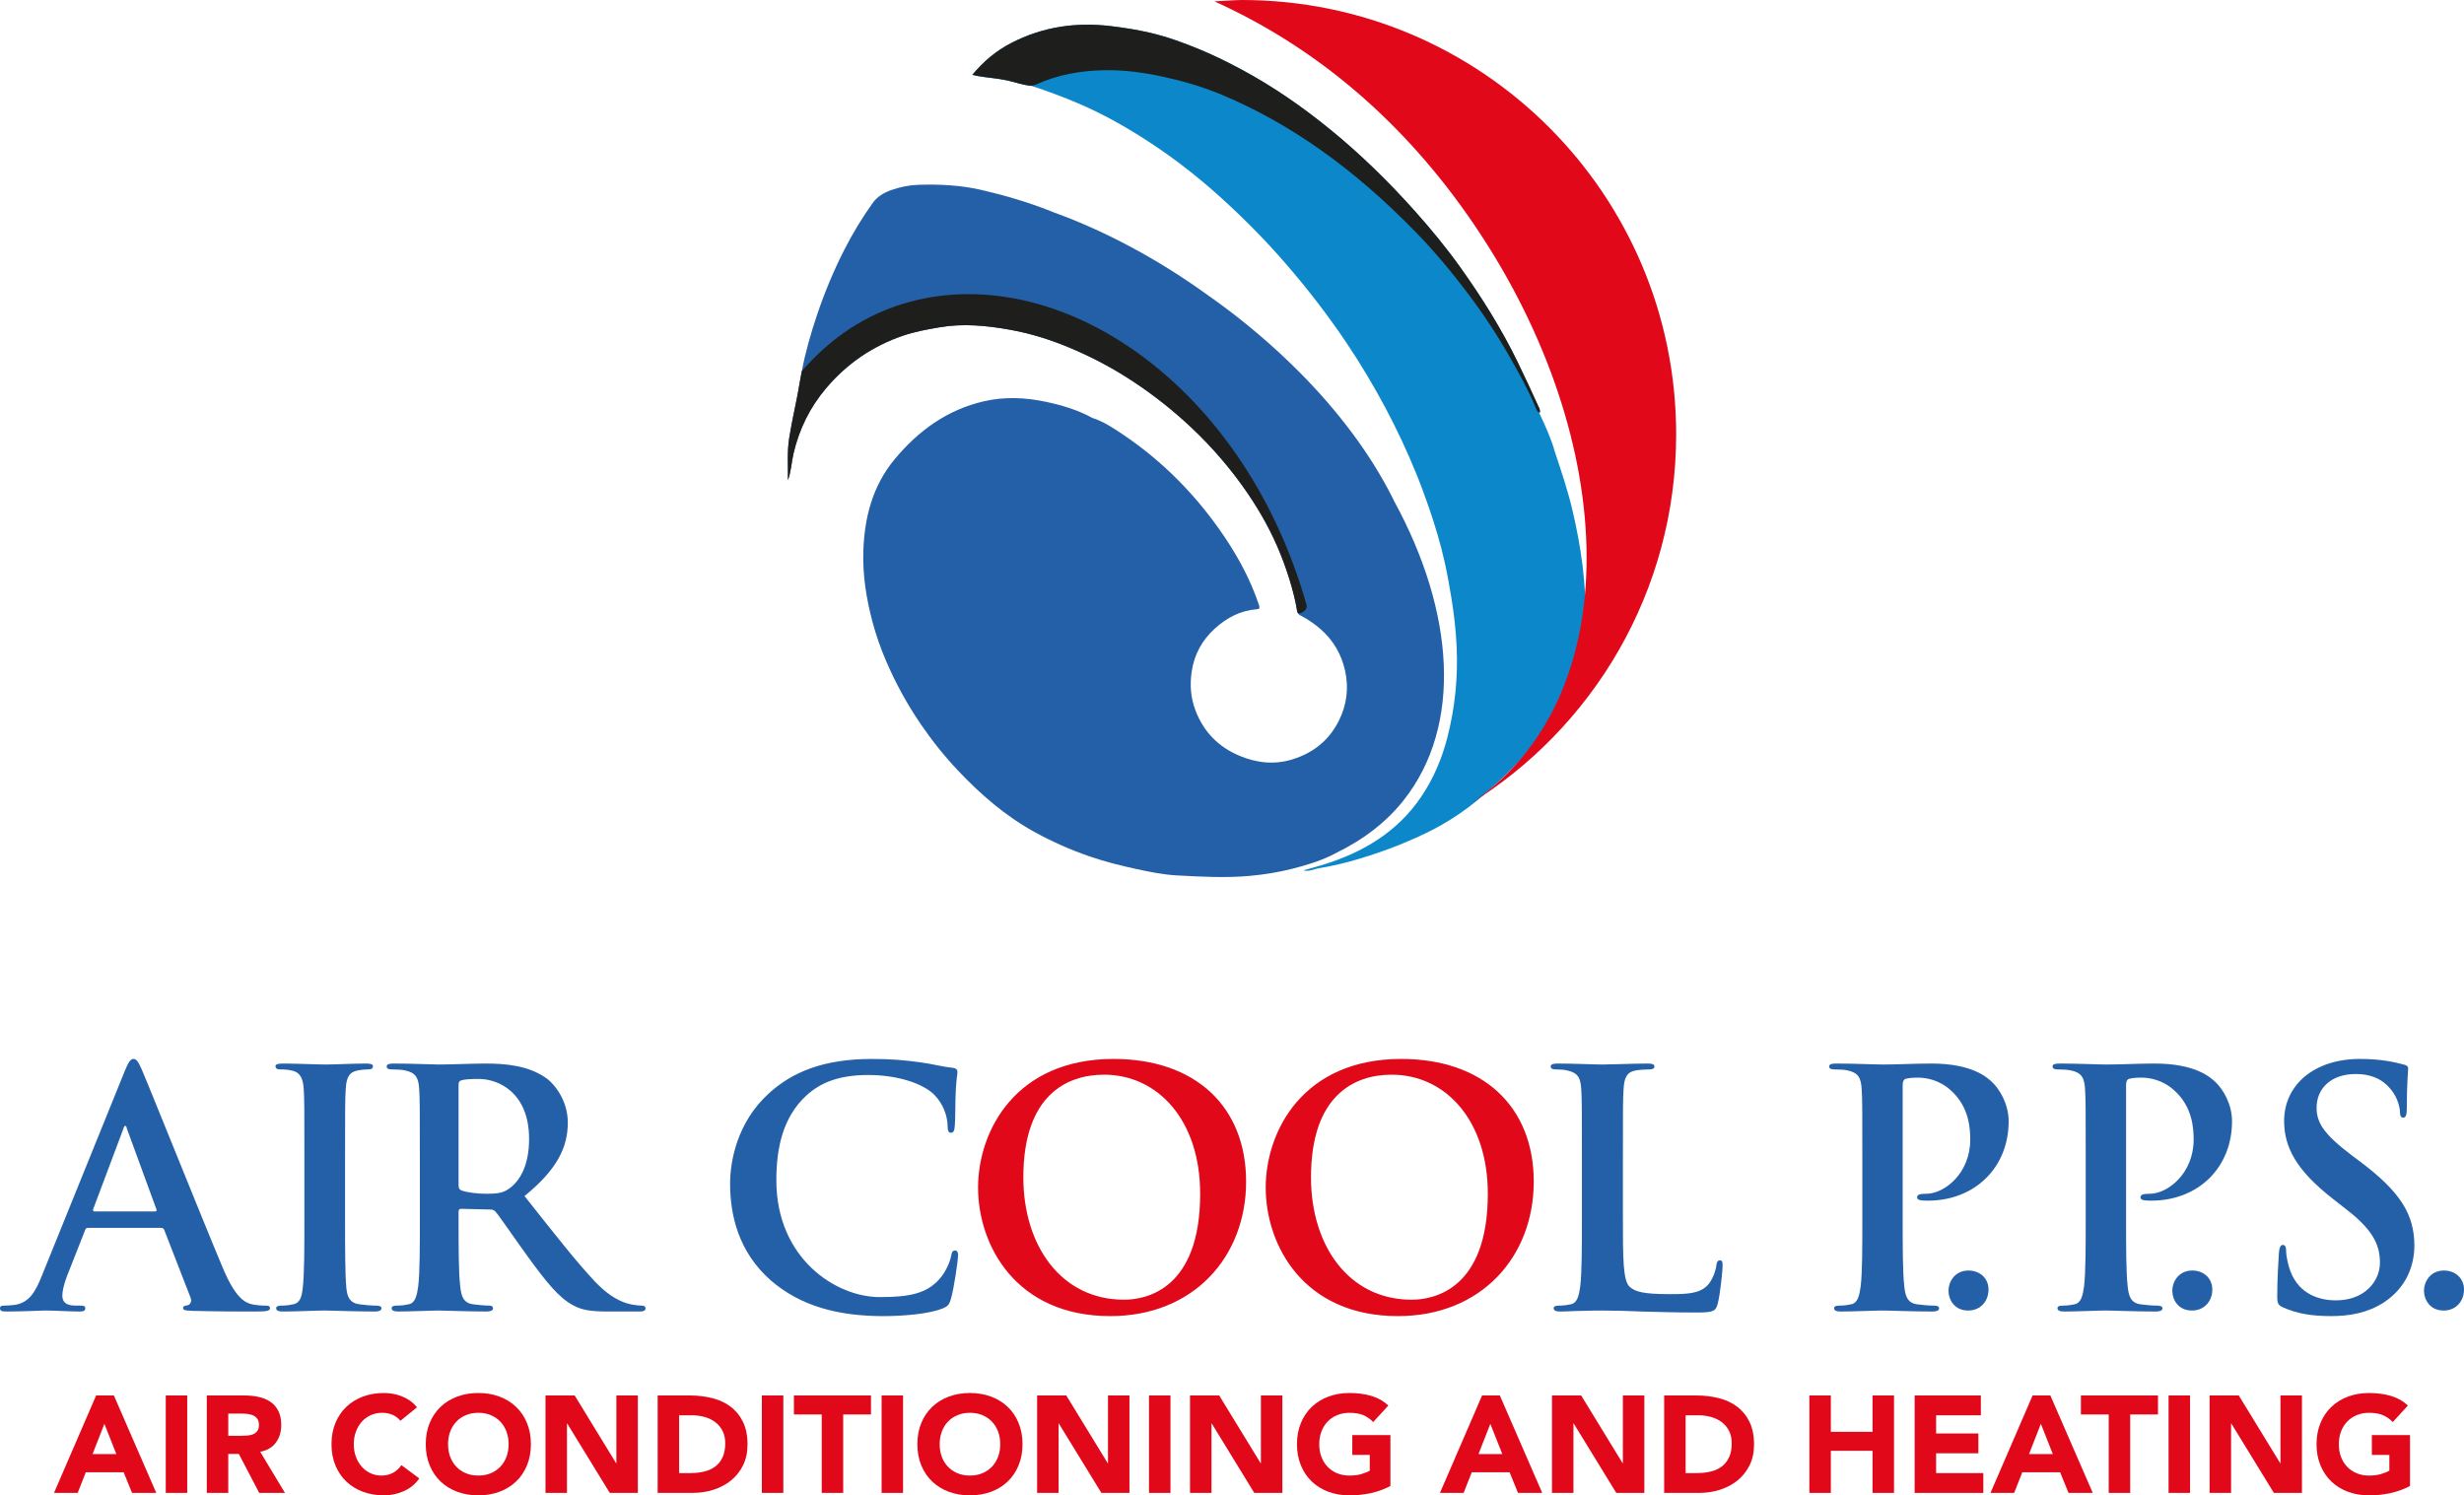 <!-- Generator: Adobe Illustrator 22.1.0, SVG Export Plug-In  -->
<svg version="1.1"
	 xmlns="http://www.w3.org/2000/svg" xmlnsXlink="http://www.w3.org/1999/xlink" xlinkHref="http://ns.adobe.com/AdobeSVGViewerExtensions/3.0/"
	 x="0px" y="0px" width="317.472px" height="192.691px" viewBox="0 0 317.472 192.691"
	 style="enable-background:new 0 0 317.472 192.691;" xml:space="preserve">
<style type="text/css">
	.st0{fill:#2460A8;}
	.st1{fill:#E1081A;}
	.st2{fill:#0C88CA;}
	.st3{fill:#1E1F1D;}
</style>
<defs>
</defs>
<g>
	<g>
		<g>
			<path class="st0" d="M11.328,158.221c-0.212,0-0.296,0.085-0.381,0.338l-2.282,5.79c-0.423,1.059-0.635,2.072-0.635,2.579
				c0,0.761,0.381,1.31,1.691,1.31h0.633c0.508,0,0.635,0.085,0.635,0.338c0,0.338-0.254,0.423-0.719,0.423
				c-1.353,0-3.169-0.128-4.48-0.128c-0.465,0-2.79,0.128-4.988,0.128C0.254,169,0,168.916,0,168.577
				c0-0.254,0.169-0.338,0.508-0.338c0.38,0,0.972-0.043,1.31-0.085c1.944-0.254,2.747-1.69,3.592-3.805l10.609-26.206
				c0.508-1.226,0.761-1.69,1.183-1.69c0.381,0,0.635,0.38,1.058,1.352c1.014,2.326,7.777,19.233,10.482,25.657
				c1.606,3.805,2.832,4.397,3.719,4.608c0.635,0.126,1.268,0.169,1.776,0.169c0.337,0,0.549,0.041,0.549,0.338
				c0,0.338-0.38,0.423-1.944,0.423c-1.522,0-4.608,0-7.989-0.085c-0.761-0.043-1.268-0.043-1.268-0.338
				c0-0.254,0.168-0.338,0.591-0.382c0.296-0.083,0.592-0.464,0.381-0.972l-3.382-8.706c-0.085-0.213-0.21-0.297-0.422-0.297H11.328
				z M19.951,156.108c0.212,0,0.254-0.126,0.212-0.254l-3.804-10.398c-0.042-0.169-0.085-0.38-0.212-0.38
				c-0.127,0-0.212,0.21-0.254,0.38l-3.889,10.356c-0.042,0.169,0,0.295,0.169,0.295H19.951z"/>
			<path class="st0" d="M39.219,149.302c0-6.426,0-7.608-0.085-8.962c-0.085-1.436-0.508-2.154-1.437-2.367
				c-0.465-0.126-1.014-0.169-1.522-0.169c-0.423,0-0.676-0.085-0.676-0.423c0-0.254,0.337-0.336,1.014-0.336
				c1.606,0,4.269,0.126,5.495,0.126c1.056,0,3.55-0.126,5.157-0.126c0.55,0,0.887,0.083,0.887,0.336
				c0,0.338-0.253,0.423-0.676,0.423s-0.761,0.043-1.268,0.128c-1.141,0.21-1.479,0.929-1.564,2.408
				c-0.085,1.354-0.085,2.536-0.085,8.962v7.439c0,4.1,0,7.439,0.169,9.257c0.127,1.141,0.423,1.902,1.691,2.072
				c0.591,0.085,1.522,0.169,2.155,0.169c0.465,0,0.677,0.126,0.677,0.338c0,0.295-0.338,0.423-0.804,0.423
				c-2.79,0-5.453-0.128-6.594-0.128c-0.972,0-3.635,0.128-5.326,0.128c-0.55,0-0.845-0.128-0.845-0.423
				c0-0.213,0.168-0.338,0.676-0.338c0.635,0,1.141-0.085,1.522-0.169c0.845-0.169,1.099-0.887,1.226-2.113
				c0.212-1.777,0.212-5.115,0.212-9.215V149.302z"/>
			<path class="st0" d="M54.095,149.302c0-6.426,0-7.608-0.085-8.962c-0.085-1.436-0.423-2.113-1.818-2.408
				c-0.337-0.085-1.056-0.128-1.649-0.128c-0.464,0-0.718-0.085-0.718-0.38c0-0.297,0.296-0.38,0.93-0.38
				c2.241,0,4.904,0.126,5.791,0.126c1.437,0,4.65-0.126,5.96-0.126c2.663,0,5.495,0.252,7.777,1.816
				c1.183,0.805,2.874,2.959,2.874,5.792c0,3.128-1.31,6.001-5.58,9.467c3.762,4.734,6.678,8.497,9.172,11.118
				c2.367,2.451,4.1,2.746,4.735,2.874c0.464,0.083,0.845,0.126,1.183,0.126c0.337,0,0.507,0.126,0.507,0.338
				c0,0.338-0.295,0.423-0.803,0.423h-4.015c-2.367,0-3.424-0.213-4.523-0.805c-1.817-0.972-3.423-2.957-5.79-6.213
				c-1.691-2.323-3.636-5.198-4.185-5.833c-0.212-0.252-0.465-0.295-0.761-0.295l-3.677-0.085c-0.212,0-0.338,0.085-0.338,0.338
				v0.592c0,3.931,0,7.27,0.212,9.044c0.127,1.226,0.381,2.156,1.649,2.326c0.633,0.085,1.564,0.169,2.071,0.169
				c0.338,0,0.508,0.126,0.508,0.338c0,0.295-0.296,0.423-0.845,0.423c-2.452,0-5.58-0.128-6.214-0.128
				c-0.803,0-3.466,0.128-5.157,0.128c-0.55,0-0.845-0.128-0.845-0.423c0-0.213,0.168-0.338,0.676-0.338
				c0.635,0,1.141-0.085,1.522-0.169c0.845-0.169,1.056-1.1,1.226-2.326c0.212-1.775,0.212-5.113,0.212-9.003V149.302z
				 M59.082,152.641c0,0.466,0.085,0.636,0.381,0.761c0.887,0.295,2.155,0.423,3.213,0.423c1.69,0,2.24-0.169,3-0.718
				c1.268-0.931,2.494-2.874,2.494-6.341c0-6.003-3.973-7.736-6.467-7.736c-1.056,0-1.817,0.043-2.24,0.169
				c-0.296,0.085-0.381,0.254-0.381,0.592V152.641z"/>
			<path class="st0" d="M99.31,164.985c-4.142-3.636-5.241-8.369-5.241-12.469c0-2.874,0.888-7.862,4.946-11.582
				c3.043-2.79,7.058-4.48,13.357-4.48c2.621,0,4.185,0.169,6.128,0.423c1.606,0.21,2.959,0.59,4.227,0.718
				c0.465,0.041,0.635,0.254,0.635,0.508c0,0.336-0.127,0.844-0.212,2.323c-0.085,1.395-0.042,3.72-0.127,4.566
				c-0.042,0.633-0.127,0.972-0.508,0.972c-0.337,0-0.422-0.338-0.422-0.931c-0.042-1.31-0.592-2.79-1.649-3.89
				c-1.395-1.477-4.692-2.621-8.581-2.621c-3.677,0-6.086,0.931-7.946,2.621c-3.086,2.833-3.889,6.849-3.889,10.949
				c0,10.059,7.65,15.047,13.314,15.047c3.762,0,6.045-0.421,7.735-2.367c0.719-0.803,1.268-2.028,1.437-2.79
				c0.127-0.675,0.212-0.844,0.55-0.844c0.296,0,0.381,0.295,0.381,0.633c0,0.508-0.508,4.185-0.931,5.621
				c-0.212,0.72-0.38,0.931-1.099,1.226c-1.691,0.677-4.903,0.972-7.608,0.972C108.018,169.59,103.157,168.323,99.31,164.985z"/>
			<path class="st1" d="M126.019,153.023c0-7.228,4.777-16.57,17.457-16.57c10.526,0,17.077,6.128,17.077,15.808
				c0,9.68-6.762,17.329-17.498,17.329C130.924,169.59,126.019,160.503,126.019,153.023z M154.635,153.825
				c0-9.469-5.452-15.344-12.385-15.344c-4.859,0-10.398,2.705-10.398,13.231c0,8.79,4.861,15.765,12.977,15.765
				C147.789,167.477,154.635,166.041,154.635,153.825z"/>
			<path class="st1" d="M163.081,153.023c0-7.228,4.777-16.57,17.457-16.57c10.526,0,17.077,6.128,17.077,15.808
				c0,9.68-6.764,17.329-17.5,17.329C167.984,169.59,163.081,160.503,163.081,153.023z M191.697,153.825
				c0-9.469-5.454-15.344-12.385-15.344c-4.861,0-10.398,2.705-10.398,13.231c0,8.79,4.859,15.765,12.975,15.765
				C184.848,167.477,191.697,166.041,191.697,153.825z"/>
			<path class="st0" d="M209.102,156.741c0,5.41,0,8.328,0.887,9.087c0.72,0.636,1.818,0.931,5.115,0.931
				c2.241,0,3.89-0.041,4.946-1.184c0.508-0.549,1.013-1.731,1.098-2.536c0.043-0.38,0.128-0.633,0.466-0.633
				c0.295,0,0.336,0.213,0.336,0.718c0,0.466-0.295,3.636-0.633,4.862c-0.254,0.931-0.464,1.141-2.662,1.141
				c-3.044,0-5.241-0.085-7.144-0.126c-1.903-0.085-3.423-0.128-5.157-0.128c-0.466,0-1.395,0-2.41,0.043
				c-0.972,0-2.072,0.085-2.916,0.085c-0.551,0-0.846-0.128-0.846-0.423c0-0.213,0.169-0.338,0.677-0.338
				c0.633,0,1.141-0.085,1.521-0.169c0.846-0.169,1.056-1.1,1.226-2.326c0.213-1.775,0.213-5.113,0.213-9.003v-7.439
				c0-6.426,0-7.608-0.085-8.962c-0.085-1.436-0.423-2.113-1.818-2.408c-0.338-0.085-0.846-0.128-1.395-0.128
				c-0.464,0-0.718-0.085-0.718-0.38c0-0.297,0.295-0.38,0.929-0.38c1.987,0,4.651,0.126,5.792,0.126c1.013,0,4.1-0.126,5.749-0.126
				c0.59,0,0.887,0.083,0.887,0.38c0,0.295-0.254,0.38-0.761,0.38c-0.464,0-1.141,0.043-1.649,0.128
				c-1.141,0.21-1.48,0.929-1.564,2.408c-0.085,1.354-0.085,2.536-0.085,8.962V156.741z"/>
			<path class="st0" d="M239.951,149.302c0-6.426,0-7.608-0.085-8.962c-0.085-1.436-0.423-2.113-1.818-2.408
				c-0.338-0.085-1.056-0.128-1.649-0.128c-0.464,0-0.718-0.085-0.718-0.38c0-0.297,0.295-0.38,0.929-0.38
				c2.241,0,4.905,0.126,6.087,0.126c1.733,0,4.185-0.126,6.128-0.126c5.285,0,7.187,1.775,7.864,2.408
				c0.929,0.887,2.113,2.79,2.113,5.031c0,6.003-4.397,10.229-10.398,10.229c-0.213,0-0.677,0-0.889-0.043
				c-0.21-0.041-0.506-0.083-0.506-0.38c0-0.338,0.295-0.464,1.182-0.464c2.367,0,5.664-2.664,5.664-6.974
				c0-1.395-0.126-4.228-2.495-6.341c-1.521-1.395-3.254-1.649-4.226-1.649c-0.633,0-1.267,0.043-1.649,0.169
				c-0.21,0.085-0.338,0.338-0.338,0.803v16.908c0,3.89,0,7.228,0.213,9.046c0.126,1.182,0.38,2.113,1.649,2.282
				c0.59,0.085,1.521,0.169,2.154,0.169c0.466,0,0.677,0.126,0.677,0.338c0,0.295-0.338,0.423-0.803,0.423
				c-2.79,0-5.454-0.128-6.551-0.128c-0.972,0-3.636,0.128-5.326,0.128c-0.551,0-0.846-0.128-0.846-0.423
				c0-0.213,0.169-0.338,0.677-0.338c0.633,0,1.141-0.085,1.521-0.169c0.846-0.169,1.056-1.1,1.226-2.326
				c0.213-1.775,0.213-5.113,0.213-9.003V149.302z"/>
			<path class="st0" d="M251.053,166.295c0-1.056,0.759-2.579,2.577-2.579c1.438,0,2.579,0.972,2.579,2.451
				c0,1.48-1.015,2.705-2.621,2.705C251.812,168.872,251.053,167.477,251.053,166.295z"/>
			<path class="st0" d="M268.732,149.302c0-6.426,0-7.608-0.085-8.962c-0.085-1.436-0.423-2.113-1.818-2.408
				c-0.336-0.085-1.056-0.128-1.647-0.128c-0.466,0-0.72-0.085-0.72-0.38c0-0.297,0.297-0.38,0.931-0.38
				c2.241,0,4.903,0.126,6.087,0.126c1.733,0,4.185-0.126,6.128-0.126c5.282,0,7.185,1.775,7.862,2.408
				c0.931,0.887,2.113,2.79,2.113,5.031c0,6.003-4.395,10.229-10.398,10.229c-0.21,0-0.677,0-0.887-0.043
				c-0.213-0.041-0.508-0.083-0.508-0.38c0-0.338,0.295-0.464,1.184-0.464c2.367,0,5.664-2.664,5.664-6.974
				c0-1.395-0.128-4.228-2.495-6.341c-1.521-1.395-3.254-1.649-4.226-1.649c-0.636,0-1.269,0.043-1.649,0.169
				c-0.213,0.085-0.338,0.338-0.338,0.803v16.908c0,3.89,0,7.228,0.21,9.046c0.128,1.182,0.382,2.113,1.649,2.282
				c0.592,0.085,1.523,0.169,2.156,0.169c0.464,0,0.677,0.126,0.677,0.338c0,0.295-0.338,0.423-0.805,0.423
				c-2.79,0-5.452-0.128-6.551-0.128c-0.972,0-3.634,0.128-5.326,0.128c-0.549,0-0.844-0.128-0.844-0.423
				c0-0.213,0.167-0.338,0.675-0.338c0.636,0,1.141-0.085,1.523-0.169c0.844-0.169,1.056-1.1,1.226-2.326
				c0.21-1.775,0.21-5.113,0.21-9.003V149.302z"/>
			<path class="st0" d="M279.888,166.295c0-1.056,0.759-2.579,2.577-2.579c1.438,0,2.579,0.972,2.579,2.451
				c0,1.48-1.015,2.705-2.621,2.705C280.647,168.872,279.888,167.477,279.888,166.295z"/>
			<path class="st0" d="M294.212,168.493c-0.677-0.297-0.805-0.508-0.805-1.438c0-2.323,0.169-4.859,0.213-5.536
				c0.041-0.633,0.169-1.1,0.508-1.1c0.38,0,0.421,0.382,0.421,0.72c0,0.549,0.169,1.436,0.382,2.154
				c0.929,3.128,3.423,4.269,6.044,4.269c3.805,0,5.664-2.577,5.664-4.818c0-2.072-0.633-4.015-4.143-6.762l-1.944-1.523
				c-4.649-3.636-6.254-6.593-6.254-10.018c0-4.649,3.888-7.988,9.762-7.988c2.749,0,4.523,0.423,5.623,0.718
				c0.38,0.085,0.592,0.21,0.592,0.508c0,0.549-0.169,1.775-0.169,5.072c0,0.931-0.128,1.267-0.466,1.267
				c-0.295,0-0.421-0.252-0.421-0.759c0-0.382-0.213-1.692-1.1-2.79c-0.633-0.803-1.859-2.072-4.608-2.072
				c-3.128,0-5.031,1.818-5.031,4.354c0,1.944,0.974,3.423,4.482,6.087l1.182,0.887c5.115,3.846,6.933,6.762,6.933,10.777
				c0,2.451-0.931,5.369-3.974,7.356c-2.113,1.352-4.48,1.731-6.721,1.731C297.931,169.59,296.028,169.295,294.212,168.493z"/>
			<path class="st0" d="M312.315,166.295c0-1.056,0.759-2.579,2.577-2.579c1.438,0,2.579,0.972,2.579,2.451
				c0,1.48-1.015,2.705-2.621,2.705C313.075,168.872,312.315,167.477,312.315,166.295z"/>
		</g>
		<g>
			<path class="st2" d="M204.252,80.169c0.168-4.892-0.539-9.679-1.65-14.421c-0.607-2.591-1.465-5.108-2.303-7.63
				c-0.339-1.302-1.131-3.144-2.034-5.023c0.043,0.024,0.063,0.07,0.118,0.082c0.11-0.301-0.063-0.57-0.169-0.804
				c-0.883-1.945-1.778-3.885-2.717-5.806c-2.081-4.255-4.584-8.248-7.325-12.089c-1.803-2.527-3.778-4.931-5.853-7.252
				c-3.387-3.79-7.002-7.34-10.942-10.548c-3.568-2.905-7.335-5.527-11.398-7.707c-1.734-0.931-3.494-1.804-5.313-2.561
				c-2.123-0.883-4.28-1.672-6.517-2.193c-1.635-0.381-3.295-0.638-4.972-0.843c-4.537-0.556-8.836,0.075-12.902,2.177
				c-1.929,0.997-3.559,2.368-4.993,4.09c0.258,0.06,0.43,0.108,0.605,0.14c1.305,0.242,2.632,0.304,3.939,0.597
				c1.011,0.227,1.997,0.596,3.041,0.682c2.053,0.656,4.065,1.414,6.051,2.258c3.175,1.349,6.161,3.042,9.036,4.912
				c3.186,2.072,6.195,4.404,9.029,6.944c3.098,2.777,6.019,5.724,8.743,8.877c2.785,3.223,5.38,6.582,7.752,10.114
				c1.814,2.701,3.479,5.491,5.014,8.364c1.471,2.753,2.786,5.573,3.966,8.461c0.607,1.486,1.16,2.989,1.681,4.507
				c0.785,2.286,1.479,4.599,2.002,6.954c0.341,1.538,0.619,3.095,0.873,4.655c0.339,2.08,0.573,4.17,0.668,6.263
				c0.179,3.932-0.212,7.82-1.196,11.65c-0.703,2.738-1.788,5.304-3.358,7.63c-3.077,4.56-7.529,7.204-12.69,8.789
				c-0.79,0.243-1.59,0.452-2.506,0.711c0.775,0.203,1.337-0.161,1.932-0.26c1.356-0.226,2.711-0.509,4.034-0.875
				c7.149-1.975,11.565-4.562,11.732-4.656c3.287-1.847,5.823-4.045,8.532-6.668c2.748-2.66,5.085-5.64,6.902-9.014
				c1.454-2.699,2.438-5.572,3.126-8.551C203.866,81.465,204.23,80.82,204.252,80.169z M196.353,49.337
				c-0.031-0.058-0.063-0.12-0.094-0.178C196.29,49.218,196.322,49.277,196.353,49.337z"/>
			<path class="st0" d="M172.338,109.81c0.329-0.157,0.648-0.327,0.968-0.496c0.129-0.072,0.259-0.143,0.387-0.217
				c0.713-0.393,1.403-0.816,2.067-1.272c0.033-0.02,0.065-0.043,0.096-0.068c1.866-1.294,3.551-2.812,4.976-4.611
				c7.63-9.629,6.608-24.251-1.203-38.572c-0.047-0.095-0.087-0.194-0.134-0.289c-1.512-3-3.292-5.829-5.289-8.505
				c-2.05-2.748-4.307-5.337-6.732-7.777c-3.453-3.475-7.169-6.628-11.153-9.475c-0.165-0.118-0.333-0.23-0.498-0.348
				c-6.534-4.748-13.358-8.387-20.079-10.827c-0.127-0.05-0.254-0.103-0.381-0.154c-2.884-1.14-5.844-2.009-8.85-2.711
				c-2.68-0.626-5.418-0.763-8.175-0.675c-1.195,0.038-2.327,0.276-3.435,0.655c-0.948,0.324-1.84,0.826-2.431,1.647
				c-1.39,1.934-2.619,3.973-3.701,6.097c-1.369,2.688-2.519,5.462-3.487,8.325c-0.81,2.397-1.508,4.828-1.976,7.297l0,0
				c-0.073,0.387-0.156,0.773-0.217,1.162c-0.388,2.494-1.011,4.935-1.404,7.426c-0.289,1.829-0.136,3.639-0.166,5.46
				c0.414-1.108,0.45-2.288,0.714-3.426c0.737-3.171,2.121-5.976,4.216-8.445c2.676-3.155,5.97-5.41,9.887-6.751
				c1.542-0.528,3.132-0.812,4.739-1.086c3.046-0.519,6.053-0.22,9.027,0.313c2.585,0.463,5.111,1.24,7.551,2.253
				c2.592,1.076,5.083,2.352,7.454,3.848c2.616,1.65,5.071,3.518,7.38,5.581c2.811,2.511,5.321,5.293,7.522,8.345
				c1.785,2.475,3.338,5.088,4.559,7.902c1.079,2.487,1.979,5.012,2.441,7.692c0.075,0.435,0.044,1.009,0.615,1.234
				c0.513,0.26,0.994,0.563,1.458,0.892v0c0.381,0.27,0.752,0.556,1.108,0.87c1.625,1.437,2.654,3.247,3.113,5.314
				c0.492,2.219,0.231,4.415-0.817,6.486c-1.278,2.525-3.307,4.124-5.981,4.949c-2.33,0.719-4.602,0.455-6.812-0.47
				c-2.718-1.137-4.618-3.089-5.669-5.851c-0.625-1.642-0.741-3.323-0.474-5.059c0.336-2.186,1.353-4,2.957-5.466
				c1.532-1.4,3.313-2.345,5.438-2.504c0.306-0.023,0.399-0.129,0.275-0.505c-1.032-3.119-2.56-5.995-4.374-8.705
				c-3.551-5.303-7.94-9.808-13.254-13.366c-1.209-0.809-2.44-1.624-3.853-2.077c-1.864-1.024-3.866-1.623-5.94-2.067
				c-2.683-0.574-5.374-0.688-8.034-0.075c-4.737,1.091-8.476,3.811-11.529,7.508c-2.844,3.443-3.877,7.534-4.005,11.896
				c-0.089,3.038,0.39,6.014,1.163,8.949c0.459,1.74,1.052,3.436,1.758,5.083c1.231,2.87,2.723,5.598,4.492,8.187
				c1.456,2.13,3.059,4.134,4.823,5.997c2.886,3.047,6.041,5.786,9.743,7.835c2.329,1.289,4.749,2.359,7.27,3.222
				c1.928,0.66,3.891,1.147,5.88,1.582c1.75,0.383,3.512,0.74,5.284,0.835c3.127,0.168,6.26,0.346,9.4,0.058
				c1.819-0.167,3.591-0.445,5.369-0.893c1.747-0.44,3.449-0.95,5.069-1.714C171.773,110.112,172.052,109.954,172.338,109.81z"/>
			<g>
				<path class="st1" d="M159.997,0c-0.803,0-2.733,0.143-3.527,0.176c12.107,5.468,23.346,14.356,32.573,27.481
					c19.508,27.75,21.124,61.363,1.026,75.492c-0.306,0.215-0.624,0.406-0.936,0.61c16.09-9.83,26.831-27.555,26.831-47.791
					C215.964,25.057,190.907,0,159.997,0z"/>
			</g>
			<g>
				<path class="st3" d="M198.382,53.172c-0.304-0.065-0.397-0.347-0.487-0.565c-0.932-2.268-2.127-4.409-3.33-6.531
					c-1.604-2.83-3.4-5.552-5.361-8.157c-2.149-2.854-4.432-5.597-6.932-8.149c-3.732-3.81-7.704-7.333-12.074-10.42
					c-4.034-2.85-8.289-5.267-12.837-7.161c-2.373-0.988-4.838-1.715-7.361-2.271c-2.54-0.56-5.088-0.911-7.685-0.869
					c-3.041,0.049-5.992,0.56-8.784,1.827c-0.206,0.094-0.442,0.122-0.663,0.181c-1.043-0.086-2.029-0.455-3.041-0.682
					c-1.307-0.293-2.634-0.355-3.94-0.597c-0.174-0.032-0.346-0.08-0.605-0.14c1.434-1.722,3.063-3.093,4.993-4.09
					c4.066-2.102,8.365-2.733,12.902-2.177c1.677,0.205,3.337,0.462,4.972,0.843c2.237,0.521,4.394,1.31,6.517,2.193
					c1.819,0.757,3.578,1.63,5.313,2.561c4.063,2.18,7.83,4.801,11.398,7.707c3.94,3.208,7.555,6.758,10.942,10.548
					c2.074,2.321,4.05,4.725,5.853,7.252c2.741,3.841,5.244,7.834,7.325,12.089c0.939,1.921,1.834,3.861,2.717,5.806
					C198.32,52.602,198.492,52.872,198.382,53.172z"/>
			</g>
			<g>
				<g>
					<path class="st3" d="M102.236,58.452c0.737-3.171,2.121-5.976,4.216-8.445c2.676-3.155,5.97-5.41,9.887-6.751
						c1.542-0.528,3.132-0.812,4.739-1.086c3.046-0.519,6.053-0.22,9.027,0.313c2.585,0.463,5.111,1.24,7.551,2.253
						c2.592,1.076,5.083,2.352,7.454,3.848c2.616,1.65,5.071,3.518,7.38,5.581c2.811,2.511,5.321,5.293,7.522,8.345
						c1.785,2.475,3.338,5.088,4.559,7.902c1.079,2.487,2.139,5.796,2.6,8.476c0.075,0.435,1.394-0.165,1.174-0.939
						c-8.356-29.425-33.302-45.243-52.896-38.511c-4.758,1.635-8.831,4.541-12.143,8.393c-0.073,0.387-0.156,0.773-0.217,1.162
						c-0.388,2.494-1.011,4.935-1.404,7.426c-0.289,1.829-0.136,3.639-0.166,5.46C101.935,60.77,101.971,59.59,102.236,58.452z"/>
				</g>
			</g>
		</g>
	</g>
	<g>
		<g>
			<path class="st1" d="M12.385,179.817h2.288l5.462,12.555h-3.121l-1.082-2.66h-4.877l-1.046,2.66h-3.05L12.385,179.817z
				 M13.449,183.47l-1.525,3.901h3.068L13.449,183.47z"/>
			<path class="st1" d="M21.358,179.817h2.766v12.555h-2.766V179.817z"/>
			<path class="st1" d="M26.643,179.817h4.859c0.638,0,1.244,0.062,1.818,0.186c0.573,0.124,1.076,0.331,1.507,0.621
				c0.431,0.29,0.774,0.68,1.029,1.17c0.254,0.491,0.381,1.102,0.381,1.835c0,0.887-0.231,1.64-0.692,2.261
				c-0.461,0.621-1.135,1.014-2.021,1.179l3.192,5.302h-3.316l-2.625-5.018h-1.365v5.018h-2.766V179.817z M29.409,185.013h1.631
				c0.248,0,0.511-0.009,0.789-0.027c0.277-0.018,0.529-0.071,0.754-0.16c0.224-0.089,0.411-0.227,0.559-0.417
				c0.147-0.189,0.222-0.455,0.222-0.798c0-0.319-0.065-0.573-0.195-0.763c-0.13-0.189-0.295-0.334-0.496-0.435
				c-0.201-0.1-0.432-0.168-0.692-0.204c-0.26-0.035-0.514-0.053-0.762-0.053h-1.809V185.013z"/>
			<path class="st1" d="M51.593,183.08c-0.272-0.331-0.606-0.585-1.002-0.763c-0.396-0.177-0.854-0.266-1.374-0.266
				s-1.002,0.101-1.445,0.302c-0.444,0.201-0.828,0.482-1.153,0.842c-0.325,0.361-0.579,0.789-0.763,1.286
				c-0.183,0.496-0.275,1.035-0.275,1.614c0,0.591,0.092,1.132,0.275,1.623c0.183,0.491,0.435,0.916,0.754,1.277
				c0.319,0.361,0.695,0.641,1.126,0.842c0.431,0.201,0.896,0.301,1.392,0.301c0.568,0,1.07-0.118,1.508-0.355
				c0.437-0.236,0.798-0.567,1.082-0.993l2.305,1.72c-0.532,0.745-1.206,1.295-2.022,1.649c-0.816,0.355-1.655,0.532-2.518,0.532
				c-0.981,0-1.886-0.154-2.713-0.461c-0.827-0.307-1.543-0.748-2.146-1.321c-0.603-0.573-1.073-1.268-1.41-2.084
				c-0.337-0.816-0.505-1.726-0.505-2.731c0-1.005,0.168-1.915,0.505-2.731c0.337-0.816,0.807-1.51,1.41-2.084
				c0.603-0.573,1.318-1.014,2.146-1.321c0.827-0.307,1.732-0.461,2.713-0.461c0.355,0,0.724,0.033,1.108,0.098
				c0.384,0.065,0.763,0.168,1.135,0.31c0.372,0.142,0.73,0.331,1.073,0.568c0.343,0.237,0.65,0.526,0.922,0.869L51.593,183.08z"/>
			<path class="st1" d="M54.856,186.094c0-1.005,0.168-1.915,0.505-2.731c0.337-0.816,0.807-1.51,1.41-2.084
				c0.603-0.573,1.318-1.014,2.146-1.321c0.827-0.307,1.732-0.461,2.713-0.461c0.981,0,1.886,0.154,2.713,0.461
				c0.827,0.308,1.543,0.748,2.146,1.321c0.603,0.574,1.073,1.268,1.41,2.084c0.337,0.816,0.506,1.726,0.506,2.731
				c0,1.005-0.169,1.915-0.506,2.731c-0.337,0.816-0.807,1.51-1.41,2.084c-0.603,0.574-1.318,1.014-2.146,1.321
				c-0.828,0.307-1.732,0.461-2.713,0.461c-0.981,0-1.886-0.154-2.713-0.461c-0.827-0.307-1.543-0.748-2.146-1.321
				c-0.603-0.573-1.073-1.268-1.41-2.084C55.024,188.01,54.856,187.099,54.856,186.094z M57.729,186.094
				c0,0.591,0.092,1.132,0.275,1.623c0.183,0.491,0.446,0.916,0.789,1.277c0.343,0.361,0.754,0.641,1.232,0.842
				c0.479,0.201,1.014,0.301,1.605,0.301c0.591,0,1.126-0.1,1.605-0.301c0.479-0.201,0.89-0.482,1.233-0.842
				c0.343-0.361,0.605-0.786,0.789-1.277c0.183-0.49,0.275-1.031,0.275-1.623c0-0.579-0.092-1.117-0.275-1.614
				c-0.183-0.497-0.446-0.925-0.789-1.286c-0.343-0.36-0.754-0.641-1.233-0.842c-0.479-0.201-1.014-0.302-1.605-0.302
				c-0.591,0-1.126,0.101-1.605,0.302c-0.479,0.201-0.89,0.482-1.232,0.842c-0.343,0.361-0.606,0.789-0.789,1.286
				C57.82,184.977,57.729,185.515,57.729,186.094z"/>
			<path class="st1" d="M70.284,179.817h3.759l5.338,8.725h0.035v-8.725h2.766v12.555h-3.617l-5.48-8.938H73.05v8.938h-2.766
				V179.817z"/>
			<path class="st1" d="M84.736,179.817h4.149c1.005,0,1.96,0.113,2.864,0.337c0.904,0.225,1.693,0.588,2.367,1.091
				c0.674,0.503,1.209,1.156,1.605,1.959c0.396,0.804,0.594,1.78,0.594,2.926c0,1.017-0.192,1.912-0.576,2.686
				c-0.384,0.775-0.902,1.425-1.552,1.951c-0.651,0.526-1.401,0.925-2.252,1.197c-0.851,0.272-1.744,0.408-2.678,0.408h-4.522
				V179.817z M87.503,189.819h1.436c0.638,0,1.233-0.065,1.782-0.195c0.55-0.13,1.025-0.346,1.427-0.647
				c0.402-0.302,0.718-0.697,0.949-1.188c0.231-0.491,0.346-1.091,0.346-1.8c0-0.615-0.115-1.15-0.346-1.605
				c-0.231-0.455-0.541-0.83-0.931-1.126c-0.39-0.295-0.848-0.517-1.374-0.665c-0.526-0.148-1.079-0.222-1.658-0.222h-1.631V189.819
				z"/>
			<path class="st1" d="M98.16,179.817h2.766v12.555H98.16V179.817z"/>
			<path class="st1" d="M105.874,182.264h-3.582v-2.447h9.93v2.447h-3.582v10.108h-2.766V182.264z"/>
			<path class="st1" d="M113.588,179.817h2.766v12.555h-2.766V179.817z"/>
			<path class="st1" d="M118.198,186.094c0-1.005,0.168-1.915,0.505-2.731c0.337-0.816,0.807-1.51,1.41-2.084
				c0.603-0.573,1.318-1.014,2.146-1.321c0.827-0.307,1.732-0.461,2.713-0.461c0.981,0,1.886,0.154,2.713,0.461
				c0.827,0.308,1.543,0.748,2.146,1.321c0.603,0.574,1.073,1.268,1.41,2.084c0.337,0.816,0.506,1.726,0.506,2.731
				c0,1.005-0.169,1.915-0.506,2.731c-0.337,0.816-0.807,1.51-1.41,2.084c-0.603,0.574-1.318,1.014-2.146,1.321
				c-0.828,0.307-1.732,0.461-2.713,0.461c-0.981,0-1.886-0.154-2.713-0.461c-0.827-0.307-1.543-0.748-2.146-1.321
				c-0.603-0.573-1.073-1.268-1.41-2.084C118.366,188.01,118.198,187.099,118.198,186.094z M121.071,186.094
				c0,0.591,0.092,1.132,0.275,1.623c0.183,0.491,0.446,0.916,0.789,1.277c0.343,0.361,0.754,0.641,1.232,0.842
				c0.479,0.201,1.014,0.301,1.605,0.301c0.591,0,1.126-0.1,1.605-0.301c0.479-0.201,0.89-0.482,1.233-0.842
				c0.343-0.361,0.605-0.786,0.789-1.277c0.183-0.49,0.275-1.031,0.275-1.623c0-0.579-0.092-1.117-0.275-1.614
				c-0.183-0.497-0.446-0.925-0.789-1.286c-0.343-0.36-0.754-0.641-1.233-0.842c-0.479-0.201-1.014-0.302-1.605-0.302
				c-0.591,0-1.126,0.101-1.605,0.302c-0.479,0.201-0.89,0.482-1.232,0.842c-0.343,0.361-0.606,0.789-0.789,1.286
				C121.162,184.977,121.071,185.515,121.071,186.094z"/>
			<path class="st1" d="M133.626,179.817h3.759l5.338,8.725h0.035v-8.725h2.766v12.555h-3.617l-5.48-8.938h-0.035v8.938h-2.766
				V179.817z"/>
			<path class="st1" d="M148.043,179.817h2.766v12.555h-2.766V179.817z"/>
			<path class="st1" d="M153.327,179.817h3.759l5.338,8.725h0.035v-8.725h2.766v12.555h-3.617l-5.48-8.938h-0.035v8.938h-2.766
				V179.817z"/>
			<path class="st1" d="M179.147,191.485c-0.816,0.426-1.667,0.733-2.553,0.922c-0.887,0.189-1.791,0.284-2.713,0.284
				c-0.981,0-1.886-0.154-2.713-0.461c-0.827-0.307-1.543-0.748-2.146-1.321c-0.603-0.573-1.073-1.268-1.41-2.084
				c-0.337-0.816-0.505-1.726-0.505-2.731c0-1.005,0.168-1.915,0.505-2.731c0.337-0.816,0.807-1.51,1.41-2.084
				c0.603-0.573,1.318-1.014,2.146-1.321c0.827-0.307,1.732-0.461,2.713-0.461c1.005,0,1.93,0.121,2.775,0.364
				c0.845,0.242,1.587,0.659,2.225,1.25l-1.951,2.128c-0.378-0.39-0.804-0.685-1.277-0.887c-0.473-0.201-1.064-0.302-1.774-0.302
				c-0.591,0-1.126,0.101-1.605,0.302c-0.479,0.201-0.89,0.482-1.232,0.842c-0.343,0.361-0.606,0.789-0.789,1.286
				c-0.183,0.496-0.275,1.035-0.275,1.614c0,0.591,0.092,1.132,0.275,1.623c0.183,0.491,0.446,0.916,0.789,1.277
				c0.343,0.361,0.754,0.641,1.232,0.842c0.479,0.201,1.014,0.301,1.605,0.301c0.603,0,1.123-0.068,1.561-0.204
				c0.437-0.136,0.786-0.275,1.046-0.417v-2.039h-2.252v-2.554h4.912V191.485z"/>
			<path class="st1" d="M190.957,179.817h2.288l5.462,12.555h-3.121l-1.082-2.66h-4.877l-1.046,2.66h-3.05L190.957,179.817z
				 M192.021,183.47l-1.525,3.901h3.068L192.021,183.47z"/>
			<path class="st1" d="M199.965,179.817h3.759l5.338,8.725h0.035v-8.725h2.766v12.555h-3.617l-5.48-8.938h-0.035v8.938h-2.766
				V179.817z"/>
			<path class="st1" d="M214.418,179.817h4.149c1.005,0,1.96,0.113,2.864,0.337c0.904,0.225,1.693,0.588,2.367,1.091
				c0.674,0.503,1.209,1.156,1.605,1.959c0.396,0.804,0.594,1.78,0.594,2.926c0,1.017-0.192,1.912-0.576,2.686
				c-0.384,0.775-0.902,1.425-1.552,1.951c-0.651,0.526-1.401,0.925-2.252,1.197c-0.851,0.272-1.744,0.408-2.678,0.408h-4.522
				V179.817z M217.184,189.819h1.436c0.638,0,1.233-0.065,1.782-0.195c0.55-0.13,1.025-0.346,1.427-0.647
				c0.402-0.302,0.718-0.697,0.949-1.188c0.231-0.491,0.346-1.091,0.346-1.8c0-0.615-0.115-1.15-0.346-1.605
				c-0.231-0.455-0.541-0.83-0.931-1.126c-0.39-0.295-0.848-0.517-1.374-0.665c-0.526-0.148-1.079-0.222-1.658-0.222h-1.631V189.819
				z"/>
			<path class="st1" d="M233.126,179.817h2.766v4.682h5.373v-4.682h2.766v12.555h-2.766v-5.426h-5.373v5.426h-2.766V179.817z"/>
			<path class="st1" d="M246.692,179.817h8.529v2.554h-5.763v2.341h5.444v2.554h-5.444v2.554h6.082v2.553h-8.849V179.817z"/>
			<path class="st1" d="M261.889,179.817h2.288l5.462,12.555h-3.121l-1.082-2.66h-4.877l-1.046,2.66h-3.05L261.889,179.817z
				 M262.953,183.47l-1.525,3.901h3.068L262.953,183.47z"/>
			<path class="st1" d="M271.695,182.264h-3.582v-2.447h9.93v2.447h-3.582v10.108h-2.766V182.264z"/>
			<path class="st1" d="M279.409,179.817h2.766v12.555h-2.766V179.817z"/>
			<path class="st1" d="M284.694,179.817h3.759l5.338,8.725h0.035v-8.725h2.766v12.555h-3.617l-5.48-8.938h-0.035v8.938h-2.766
				V179.817z"/>
			<path class="st1" d="M310.513,191.485c-0.816,0.426-1.667,0.733-2.553,0.922c-0.887,0.189-1.791,0.284-2.713,0.284
				c-0.981,0-1.886-0.154-2.713-0.461c-0.827-0.307-1.543-0.748-2.146-1.321c-0.603-0.573-1.073-1.268-1.41-2.084
				c-0.337-0.816-0.505-1.726-0.505-2.731c0-1.005,0.168-1.915,0.505-2.731c0.337-0.816,0.807-1.51,1.41-2.084
				c0.603-0.573,1.318-1.014,2.146-1.321c0.827-0.307,1.732-0.461,2.713-0.461c1.005,0,1.93,0.121,2.775,0.364
				c0.845,0.242,1.587,0.659,2.225,1.25l-1.951,2.128c-0.378-0.39-0.804-0.685-1.277-0.887c-0.473-0.201-1.064-0.302-1.773-0.302
				c-0.591,0-1.126,0.101-1.605,0.302c-0.479,0.201-0.89,0.482-1.232,0.842c-0.343,0.361-0.606,0.789-0.789,1.286
				c-0.183,0.496-0.275,1.035-0.275,1.614c0,0.591,0.092,1.132,0.275,1.623c0.183,0.491,0.446,0.916,0.789,1.277
				c0.343,0.361,0.754,0.641,1.232,0.842c0.479,0.201,1.014,0.301,1.605,0.301c0.603,0,1.123-0.068,1.561-0.204
				c0.437-0.136,0.786-0.275,1.046-0.417v-2.039h-2.252v-2.554h4.912V191.485z"/>
		</g>
	</g>
</g>
</svg>